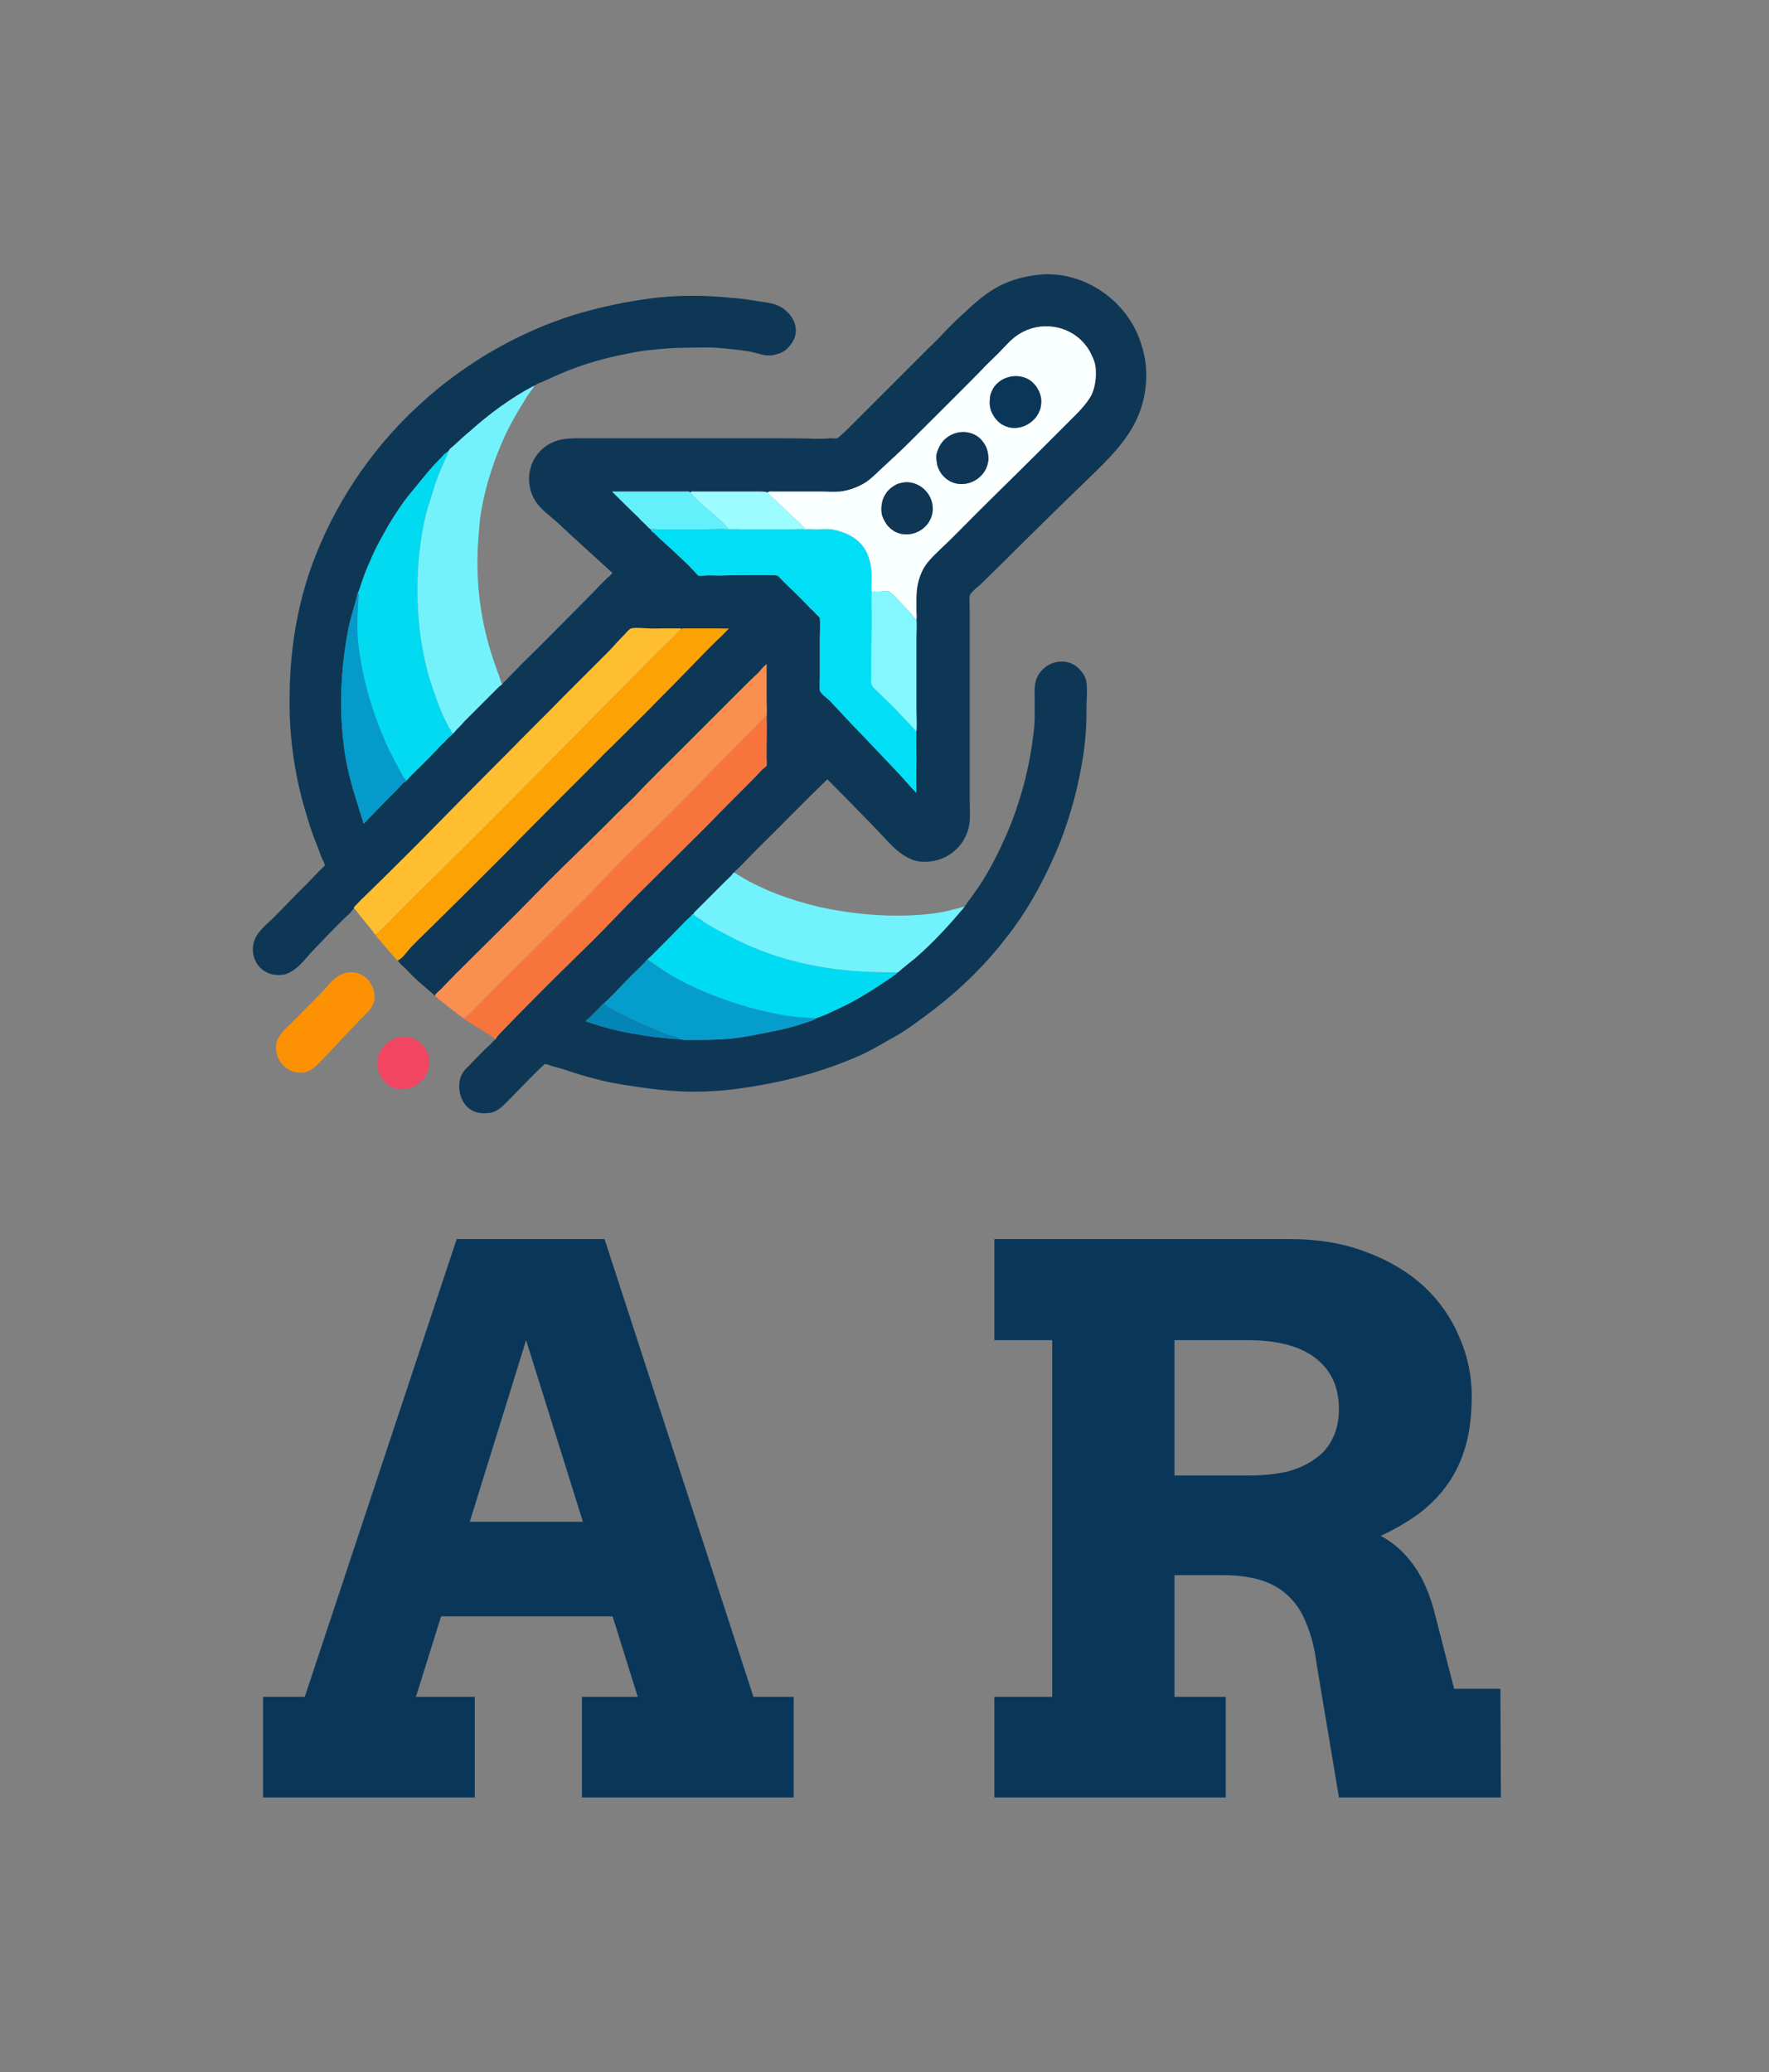 <svg xmlns="http://www.w3.org/2000/svg" version="1.1" xmlns:xlink="http://www.w3.org/1999/xlink" xmlns:svgjs="http://svgjs.dev/svgjs" viewBox="0 0 3.014 3.53"><rect x="0" y="0" width="3.014" height="3.53" fill="#808080" stroke="none"/><g transform="matrix(0.857,0,0,0.857,0.431,2.111)"><g clip-path="url(#SvgjsClipPath17565)"><g clip-path="url(#SvgjsClipPath1756394d2799f-f10e-44ef-bbdf-3feaba807a62)"><path d=" M 0.56 -1.697 C 0.512 -1.672 0.468 -1.639 0.428 -1.603 C 0.418 -1.595 0.409 -1.586 0.4 -1.578 C 0.397 -1.575 0.39 -1.571 0.389 -1.566 C 0.389 -1.568 0.388 -1.566 0.387 -1.565 C 0.384 -1.564 0.382 -1.561 0.38 -1.56 C 0.375 -1.554 0.369 -1.548 0.363 -1.542 C 0.346 -1.524 0.331 -1.504 0.315 -1.485 C 0.298 -1.465 0.284 -1.443 0.27 -1.42 C 0.257 -1.397 0.243 -1.373 0.233 -1.348 C 0.226 -1.333 0.22 -1.317 0.215 -1.302 C 0.213 -1.295 0.211 -1.289 0.208 -1.283 C 0.203 -1.262 0.196 -1.242 0.191 -1.22 C 0.174 -1.136 0.17 -1.049 0.183 -0.964 C 0.19 -0.917 0.206 -0.872 0.22 -0.826 C 0.222 -0.827 0.224 -0.83 0.226 -0.832 C 0.23 -0.836 0.235 -0.841 0.239 -0.845 C 0.254 -0.861 0.269 -0.876 0.285 -0.892 C 0.29 -0.897 0.294 -0.902 0.299 -0.907 C 0.301 -0.908 0.305 -0.91 0.305 -0.912 C 0.308 -0.913 0.31 -0.917 0.311 -0.918 C 0.316 -0.923 0.321 -0.928 0.326 -0.933 C 0.343 -0.949 0.359 -0.966 0.375 -0.983 C 0.381 -0.988 0.386 -0.994 0.391 -0.999 C 0.393 -1 0.397 -1.003 0.397 -1.005 C 0.399 -1.005 0.402 -1.01 0.404 -1.012 C 0.409 -1.017 0.415 -1.023 0.42 -1.029 C 0.438 -1.047 0.456 -1.065 0.474 -1.083 C 0.479 -1.088 0.484 -1.093 0.489 -1.098 C 0.491 -1.1 0.495 -1.102 0.496 -1.104 C 0.509 -1.117 0.522 -1.131 0.536 -1.145 C 0.576 -1.184 0.615 -1.224 0.655 -1.264 C 0.669 -1.278 0.683 -1.293 0.698 -1.308 C 0.702 -1.312 0.706 -1.316 0.71 -1.319 C 0.711 -1.321 0.714 -1.323 0.715 -1.324 C 0.679 -1.357 0.643 -1.389 0.608 -1.422 C 0.592 -1.437 0.573 -1.449 0.561 -1.468 C 0.543 -1.497 0.545 -1.536 0.567 -1.562 C 0.581 -1.579 0.601 -1.589 0.623 -1.591 C 0.635 -1.592 0.647 -1.592 0.658 -1.592 C 0.683 -1.592 0.708 -1.592 0.733 -1.592 C 0.831 -1.592 0.929 -1.592 1.028 -1.592 C 1.058 -1.592 1.089 -1.592 1.119 -1.591 C 1.129 -1.591 1.139 -1.591 1.149 -1.592 C 1.152 -1.592 1.157 -1.591 1.161 -1.592 C 1.163 -1.592 1.166 -1.596 1.168 -1.597 C 1.175 -1.603 1.181 -1.609 1.187 -1.615 C 1.208 -1.636 1.228 -1.656 1.249 -1.677 C 1.28 -1.708 1.311 -1.739 1.342 -1.77 C 1.351 -1.779 1.361 -1.788 1.37 -1.798 C 1.385 -1.814 1.4 -1.829 1.416 -1.843 C 1.44 -1.866 1.465 -1.887 1.495 -1.9 C 1.52 -1.911 1.546 -1.916 1.573 -1.918 C 1.66 -1.921 1.741 -1.861 1.766 -1.779 C 1.78 -1.737 1.779 -1.692 1.765 -1.65 C 1.745 -1.591 1.7 -1.55 1.657 -1.508 C 1.6 -1.453 1.544 -1.398 1.488 -1.342 C 1.474 -1.328 1.46 -1.315 1.446 -1.301 C 1.439 -1.295 1.43 -1.288 1.425 -1.28 C 1.424 -1.268 1.425 -1.256 1.425 -1.245 C 1.425 -1.22 1.425 -1.195 1.425 -1.17 C 1.425 -1.094 1.425 -1.017 1.425 -0.941 C 1.425 -0.918 1.425 -0.895 1.425 -0.871 C 1.425 -0.858 1.426 -0.844 1.425 -0.831 C 1.421 -0.785 1.383 -0.751 1.338 -0.75 C 1.327 -0.75 1.317 -0.751 1.307 -0.756 C 1.281 -0.767 1.262 -0.791 1.243 -0.811 C 1.209 -0.846 1.176 -0.88 1.142 -0.914 C 1.094 -0.868 1.048 -0.82 1 -0.773 C 0.989 -0.762 0.978 -0.75 0.967 -0.739 C 0.964 -0.737 0.962 -0.734 0.959 -0.732 C 0.959 -0.731 0.957 -0.73 0.957 -0.729 C 0.957 -0.729 0.957 -0.729 0.958 -0.728 C 0.956 -0.73 0.954 -0.727 0.953 -0.725 C 0.949 -0.72 0.944 -0.716 0.939 -0.711 C 0.923 -0.695 0.906 -0.678 0.89 -0.662 C 0.886 -0.658 0.882 -0.654 0.878 -0.65 C 0.877 -0.648 0.875 -0.647 0.876 -0.645 C 0.873 -0.647 0.872 -0.644 0.871 -0.642 C 0.866 -0.638 0.862 -0.634 0.858 -0.63 C 0.84 -0.611 0.822 -0.593 0.804 -0.575 C 0.799 -0.57 0.794 -0.565 0.789 -0.56 C 0.788 -0.559 0.784 -0.557 0.785 -0.555 C 0.783 -0.556 0.781 -0.553 0.78 -0.551 C 0.775 -0.546 0.77 -0.541 0.765 -0.536 C 0.748 -0.52 0.732 -0.503 0.716 -0.486 C 0.711 -0.482 0.707 -0.477 0.703 -0.473 C 0.701 -0.472 0.698 -0.47 0.698 -0.468 C 0.695 -0.468 0.691 -0.462 0.689 -0.46 C 0.683 -0.454 0.676 -0.447 0.669 -0.44 C 0.667 -0.439 0.662 -0.435 0.662 -0.433 C 0.703 -0.418 0.746 -0.409 0.789 -0.403 C 0.804 -0.401 0.818 -0.4 0.833 -0.398 C 0.838 -0.398 0.844 -0.398 0.849 -0.397 C 0.852 -0.397 0.855 -0.396 0.858 -0.396 C 0.863 -0.396 0.867 -0.396 0.872 -0.396 C 0.896 -0.396 0.92 -0.396 0.944 -0.398 C 0.979 -0.401 1.013 -0.409 1.048 -0.416 C 1.066 -0.42 1.084 -0.425 1.101 -0.431 C 1.107 -0.433 1.116 -0.435 1.119 -0.439 C 1.123 -0.44 1.127 -0.442 1.13 -0.443 C 1.139 -0.446 1.147 -0.45 1.155 -0.454 C 1.187 -0.468 1.216 -0.485 1.245 -0.504 C 1.254 -0.51 1.264 -0.517 1.273 -0.523 C 1.275 -0.525 1.281 -0.528 1.281 -0.53 C 1.282 -0.53 1.283 -0.531 1.283 -0.531 C 1.286 -0.533 1.288 -0.535 1.29 -0.537 C 1.299 -0.544 1.307 -0.551 1.316 -0.558 C 1.352 -0.589 1.384 -0.624 1.415 -0.661 C 1.413 -0.659 1.417 -0.664 1.418 -0.665 C 1.42 -0.669 1.422 -0.672 1.425 -0.675 C 1.432 -0.685 1.439 -0.695 1.446 -0.705 C 1.466 -0.736 1.483 -0.77 1.498 -0.804 C 1.526 -0.869 1.544 -0.937 1.552 -1.007 C 1.555 -1.029 1.554 -1.052 1.554 -1.074 C 1.554 -1.086 1.553 -1.099 1.557 -1.112 C 1.568 -1.143 1.606 -1.159 1.635 -1.14 C 1.641 -1.136 1.646 -1.13 1.651 -1.123 C 1.659 -1.111 1.658 -1.097 1.658 -1.082 C 1.657 -1.066 1.657 -1.05 1.657 -1.034 C 1.656 -0.983 1.647 -0.933 1.635 -0.884 C 1.624 -0.841 1.61 -0.799 1.592 -0.759 C 1.567 -0.703 1.537 -0.649 1.499 -0.601 C 1.451 -0.538 1.393 -0.484 1.329 -0.438 C 1.316 -0.428 1.303 -0.419 1.289 -0.41 C 1.276 -0.402 1.262 -0.395 1.249 -0.387 C 1.236 -0.38 1.224 -0.373 1.211 -0.367 C 1.147 -0.338 1.078 -0.318 1.009 -0.306 C 0.965 -0.298 0.922 -0.293 0.878 -0.293 C 0.835 -0.293 0.792 -0.298 0.749 -0.305 C 0.727 -0.308 0.704 -0.312 0.683 -0.318 C 0.661 -0.323 0.64 -0.33 0.619 -0.337 C 0.61 -0.34 0.602 -0.342 0.594 -0.344 C 0.589 -0.346 0.585 -0.348 0.58 -0.348 C 0.557 -0.327 0.535 -0.303 0.513 -0.281 C 0.501 -0.269 0.489 -0.254 0.472 -0.251 C 0.459 -0.249 0.446 -0.25 0.435 -0.256 C 0.414 -0.268 0.406 -0.296 0.412 -0.319 C 0.415 -0.33 0.422 -0.338 0.43 -0.345 C 0.44 -0.356 0.45 -0.366 0.461 -0.377 C 0.465 -0.381 0.47 -0.385 0.474 -0.389 C 0.476 -0.392 0.479 -0.395 0.482 -0.397 C 0.485 -0.403 0.491 -0.409 0.496 -0.414 C 0.507 -0.425 0.517 -0.436 0.528 -0.447 C 0.559 -0.478 0.59 -0.51 0.622 -0.541 C 0.64 -0.559 0.658 -0.576 0.676 -0.594 C 0.705 -0.623 0.733 -0.653 0.762 -0.682 C 0.809 -0.729 0.856 -0.775 0.903 -0.822 C 0.93 -0.85 0.958 -0.878 0.985 -0.905 C 0.994 -0.914 1.003 -0.923 1.011 -0.932 C 1.014 -0.935 1.019 -0.938 1.021 -0.941 C 1.022 -0.945 1.021 -0.95 1.021 -0.954 C 1.021 -0.961 1.021 -0.969 1.021 -0.976 C 1.021 -0.997 1.022 -1.018 1.021 -1.038 C 1.022 -1.049 1.021 -1.061 1.021 -1.072 C 1.021 -1.095 1.021 -1.119 1.021 -1.143 C 1.015 -1.138 1.01 -1.132 1.005 -1.126 C 0.992 -1.114 0.979 -1.101 0.967 -1.089 C 0.93 -1.052 0.893 -1.015 0.856 -0.978 C 0.823 -0.945 0.789 -0.912 0.757 -0.878 C 0.746 -0.867 0.734 -0.856 0.723 -0.845 C 0.679 -0.8 0.633 -0.757 0.589 -0.713 C 0.567 -0.691 0.545 -0.668 0.524 -0.647 C 0.484 -0.607 0.443 -0.567 0.403 -0.527 C 0.393 -0.517 0.383 -0.506 0.373 -0.496 C 0.37 -0.493 0.363 -0.488 0.362 -0.484 C 0.36 -0.485 0.357 -0.488 0.355 -0.49 C 0.351 -0.493 0.347 -0.497 0.342 -0.501 C 0.329 -0.512 0.316 -0.524 0.304 -0.537 C 0.299 -0.542 0.292 -0.547 0.288 -0.554 C 0.298 -0.559 0.305 -0.57 0.312 -0.578 C 0.324 -0.591 0.337 -0.603 0.349 -0.615 C 0.399 -0.664 0.449 -0.714 0.499 -0.764 C 0.558 -0.824 0.617 -0.883 0.677 -0.943 C 0.689 -0.955 0.7 -0.967 0.713 -0.979 C 0.744 -1.01 0.776 -1.041 0.807 -1.073 C 0.838 -1.104 0.869 -1.136 0.899 -1.167 C 0.907 -1.175 0.915 -1.183 0.923 -1.191 C 0.931 -1.198 0.939 -1.206 0.946 -1.214 C 0.938 -1.213 0.929 -1.214 0.921 -1.214 C 0.906 -1.214 0.891 -1.214 0.877 -1.214 C 0.871 -1.214 0.865 -1.214 0.859 -1.214 C 0.856 -1.214 0.853 -1.214 0.85 -1.212 C 0.85 -1.213 0.851 -1.213 0.851 -1.214 C 0.851 -1.214 0.85 -1.214 0.849 -1.214 C 0.847 -1.214 0.844 -1.214 0.842 -1.214 C 0.834 -1.214 0.826 -1.214 0.818 -1.214 C 0.808 -1.214 0.797 -1.213 0.787 -1.214 C 0.776 -1.214 0.763 -1.216 0.752 -1.214 C 0.747 -1.212 0.742 -1.205 0.738 -1.201 C 0.728 -1.191 0.719 -1.181 0.71 -1.171 C 0.68 -1.141 0.65 -1.111 0.62 -1.081 C 0.582 -1.042 0.542 -1.003 0.504 -0.964 C 0.445 -0.905 0.387 -0.846 0.329 -0.787 C 0.296 -0.754 0.263 -0.721 0.23 -0.689 C 0.222 -0.681 0.214 -0.674 0.207 -0.666 C 0.205 -0.664 0.199 -0.659 0.201 -0.657 C 0.2 -0.657 0.195 -0.651 0.194 -0.649 C 0.185 -0.641 0.177 -0.633 0.169 -0.625 C 0.15 -0.606 0.132 -0.587 0.114 -0.568 C 0.102 -0.554 0.088 -0.537 0.071 -0.529 C 0.065 -0.526 0.059 -0.525 0.052 -0.525 C 0.044 -0.525 0.035 -0.526 0.028 -0.53 C 0.004 -0.541 -0.006 -0.57 0.003 -0.594 C 0.01 -0.613 0.028 -0.626 0.042 -0.64 C 0.064 -0.662 0.085 -0.685 0.107 -0.706 C 0.115 -0.714 0.123 -0.723 0.131 -0.731 C 0.135 -0.735 0.14 -0.739 0.143 -0.743 C 0.142 -0.748 0.139 -0.753 0.137 -0.757 C 0.134 -0.765 0.131 -0.773 0.128 -0.781 C 0.118 -0.805 0.11 -0.83 0.103 -0.855 C 0.081 -0.93 0.071 -1.008 0.073 -1.086 C 0.074 -1.181 0.091 -1.277 0.127 -1.365 C 0.173 -1.479 0.246 -1.583 0.338 -1.665 C 0.374 -1.698 0.414 -1.727 0.455 -1.753 C 0.522 -1.794 0.593 -1.826 0.669 -1.846 C 0.715 -1.858 0.761 -1.867 0.808 -1.872 C 0.856 -1.877 0.905 -1.876 0.952 -1.871 C 0.971 -1.87 0.989 -1.867 1.007 -1.864 C 1.022 -1.862 1.038 -1.86 1.051 -1.852 C 1.072 -1.839 1.086 -1.814 1.076 -1.79 C 1.074 -1.786 1.072 -1.782 1.069 -1.778 C 1.066 -1.774 1.062 -1.77 1.057 -1.766 C 1.05 -1.761 1.041 -1.759 1.033 -1.757 C 1.018 -1.755 1.003 -1.761 0.99 -1.764 C 0.967 -1.768 0.944 -1.77 0.92 -1.772 C 0.902 -1.773 0.883 -1.772 0.865 -1.772 C 0.838 -1.772 0.812 -1.77 0.786 -1.767 C 0.765 -1.765 0.745 -1.76 0.724 -1.756 C 0.687 -1.748 0.648 -1.736 0.613 -1.721 C 0.601 -1.716 0.589 -1.71 0.577 -1.705 C 0.573 -1.703 0.569 -1.702 0.565 -1.7 C 0.563 -1.699 0.56 -1.696 0.56 -1.697 Z M 0.791 -1.411 C 0.791 -1.408 0.795 -1.405 0.797 -1.404 C 0.803 -1.398 0.809 -1.392 0.815 -1.387 C 0.839 -1.365 0.864 -1.343 0.885 -1.319 C 0.888 -1.318 0.894 -1.319 0.898 -1.319 C 0.908 -1.32 0.917 -1.319 0.927 -1.319 C 0.953 -1.32 0.979 -1.32 1.005 -1.32 C 1.013 -1.32 1.021 -1.32 1.028 -1.32 C 1.033 -1.32 1.038 -1.32 1.042 -1.319 C 1.045 -1.318 1.047 -1.315 1.049 -1.313 C 1.055 -1.307 1.06 -1.302 1.065 -1.297 C 1.08 -1.283 1.094 -1.269 1.108 -1.254 C 1.113 -1.25 1.117 -1.245 1.122 -1.24 C 1.123 -1.239 1.126 -1.237 1.127 -1.235 C 1.128 -1.222 1.127 -1.208 1.127 -1.195 C 1.127 -1.17 1.127 -1.145 1.127 -1.12 C 1.127 -1.11 1.126 -1.099 1.127 -1.09 C 1.131 -1.082 1.141 -1.076 1.147 -1.07 C 1.161 -1.055 1.175 -1.04 1.189 -1.025 C 1.222 -0.991 1.255 -0.956 1.288 -0.921 C 1.298 -0.91 1.308 -0.898 1.319 -0.887 C 1.318 -0.91 1.319 -0.933 1.319 -0.956 C 1.319 -0.974 1.318 -0.992 1.319 -1.009 C 1.32 -1.023 1.319 -1.037 1.319 -1.051 C 1.319 -1.08 1.319 -1.11 1.319 -1.14 C 1.319 -1.16 1.319 -1.18 1.319 -1.2 C 1.319 -1.21 1.32 -1.221 1.319 -1.232 C 1.32 -1.236 1.319 -1.242 1.319 -1.246 C 1.319 -1.255 1.319 -1.265 1.319 -1.274 C 1.319 -1.292 1.322 -1.31 1.33 -1.327 C 1.338 -1.345 1.353 -1.358 1.367 -1.372 C 1.379 -1.383 1.39 -1.394 1.401 -1.405 C 1.453 -1.458 1.507 -1.51 1.56 -1.563 C 1.581 -1.584 1.602 -1.605 1.623 -1.626 C 1.639 -1.642 1.656 -1.658 1.667 -1.678 C 1.675 -1.695 1.677 -1.716 1.675 -1.734 C 1.674 -1.742 1.671 -1.75 1.667 -1.758 C 1.663 -1.767 1.658 -1.774 1.652 -1.781 C 1.62 -1.818 1.564 -1.825 1.523 -1.799 C 1.507 -1.789 1.495 -1.774 1.482 -1.761 C 1.47 -1.749 1.458 -1.738 1.447 -1.726 C 1.398 -1.676 1.349 -1.628 1.3 -1.579 C 1.284 -1.563 1.267 -1.548 1.25 -1.532 C 1.239 -1.522 1.229 -1.511 1.216 -1.503 C 1.201 -1.494 1.184 -1.488 1.167 -1.486 C 1.155 -1.485 1.143 -1.486 1.132 -1.486 C 1.112 -1.486 1.093 -1.486 1.074 -1.486 C 1.062 -1.486 1.049 -1.486 1.036 -1.486 C 1.033 -1.486 1.025 -1.487 1.023 -1.484 C 1.022 -1.484 1.022 -1.485 1.021 -1.485 C 1.016 -1.486 1.011 -1.486 1.007 -1.486 C 0.999 -1.486 0.991 -1.486 0.984 -1.486 C 0.958 -1.486 0.931 -1.486 0.905 -1.486 C 0.896 -1.486 0.887 -1.486 0.878 -1.486 C 0.876 -1.486 0.87 -1.487 0.87 -1.484 C 0.867 -1.487 0.862 -1.486 0.859 -1.486 C 0.849 -1.486 0.84 -1.486 0.83 -1.486 C 0.791 -1.486 0.752 -1.486 0.714 -1.486 C 0.731 -1.469 0.749 -1.451 0.767 -1.434 C 0.771 -1.429 0.776 -1.425 0.781 -1.42 C 0.784 -1.417 0.787 -1.413 0.791 -1.411 Z" fill="#0e3756" transform="matrix(1,0,0,1,0,0)" fill-rule="evenodd"></path></g><g clip-path="url(#SvgjsClipPath1756394d2799f-f10e-44ef-bbdf-3feaba807a62)"><path d=" M 0.046 -0.384 C 0.047 -0.402 0.061 -0.415 0.074 -0.427 C 0.096 -0.449 0.118 -0.471 0.14 -0.494 C 0.151 -0.506 0.162 -0.521 0.178 -0.527 C 0.195 -0.535 0.218 -0.529 0.23 -0.514 C 0.238 -0.504 0.242 -0.492 0.242 -0.479 C 0.241 -0.461 0.225 -0.448 0.213 -0.436 C 0.191 -0.413 0.17 -0.391 0.149 -0.368 C 0.136 -0.356 0.125 -0.34 0.108 -0.333 C 0.103 -0.331 0.098 -0.331 0.093 -0.331 C 0.066 -0.331 0.044 -0.356 0.046 -0.384 Z" fill="#fd9104" transform="matrix(1,0,0,1,0,0)" fill-rule="evenodd"></path></g><g clip-path="url(#SvgjsClipPath1756394d2799f-f10e-44ef-bbdf-3feaba807a62)"><path d=" M 0.208 -1.283 C 0.211 -1.283 0.211 -1.279 0.21 -1.277 C 0.21 -1.27 0.209 -1.263 0.209 -1.256 C 0.207 -1.228 0.207 -1.2 0.211 -1.172 C 0.22 -1.104 0.241 -1.036 0.27 -0.974 C 0.278 -0.959 0.285 -0.944 0.293 -0.93 C 0.296 -0.924 0.3 -0.916 0.305 -0.912 C 0.305 -0.91 0.301 -0.908 0.299 -0.907 C 0.294 -0.902 0.29 -0.897 0.285 -0.892 C 0.269 -0.876 0.254 -0.861 0.239 -0.845 C 0.235 -0.841 0.23 -0.836 0.226 -0.832 C 0.224 -0.83 0.222 -0.827 0.22 -0.826 C 0.206 -0.872 0.19 -0.917 0.183 -0.964 C 0.17 -1.049 0.174 -1.136 0.191 -1.22 C 0.196 -1.242 0.203 -1.262 0.208 -1.283 Z" fill="#049ac9" transform="matrix(1,0,0,1,0,0)" fill-rule="evenodd"></path></g><g clip-path="url(#SvgjsClipPath1756394d2799f-f10e-44ef-bbdf-3feaba807a62)"><path d=" M 0.85 -1.212 C 0.849 -1.211 0.848 -1.209 0.846 -1.208 C 0.844 -1.205 0.841 -1.203 0.839 -1.2 C 0.829 -1.19 0.818 -1.18 0.808 -1.17 C 0.774 -1.136 0.74 -1.101 0.705 -1.066 C 0.596 -0.955 0.486 -0.844 0.375 -0.734 C 0.344 -0.704 0.314 -0.674 0.284 -0.644 C 0.275 -0.634 0.266 -0.625 0.256 -0.616 C 0.253 -0.612 0.248 -0.607 0.244 -0.605 C 0.242 -0.606 0.241 -0.607 0.24 -0.609 C 0.238 -0.612 0.236 -0.615 0.233 -0.618 C 0.226 -0.627 0.219 -0.636 0.211 -0.645 C 0.208 -0.649 0.205 -0.655 0.201 -0.657 C 0.199 -0.659 0.205 -0.664 0.207 -0.666 C 0.214 -0.674 0.222 -0.681 0.23 -0.689 C 0.263 -0.721 0.296 -0.754 0.329 -0.787 C 0.387 -0.846 0.445 -0.905 0.504 -0.964 C 0.542 -1.003 0.582 -1.042 0.62 -1.081 C 0.65 -1.111 0.68 -1.141 0.71 -1.171 C 0.719 -1.181 0.728 -1.191 0.738 -1.201 C 0.742 -1.205 0.747 -1.212 0.752 -1.214 C 0.763 -1.216 0.776 -1.214 0.787 -1.214 C 0.797 -1.213 0.808 -1.214 0.818 -1.214 C 0.826 -1.214 0.834 -1.214 0.842 -1.214 C 0.844 -1.214 0.847 -1.214 0.849 -1.214 C 0.85 -1.214 0.851 -1.214 0.851 -1.214 C 0.851 -1.213 0.85 -1.213 0.85 -1.212 Z" fill="#ffbe2f" transform="matrix(1,0,0,1,0,0)" fill-rule="evenodd"></path></g><g clip-path="url(#SvgjsClipPath1756394d2799f-f10e-44ef-bbdf-3feaba807a62)"><path d=" M 0.208 -1.283 C 0.211 -1.289 0.213 -1.295 0.215 -1.302 C 0.22 -1.317 0.226 -1.333 0.233 -1.348 C 0.243 -1.373 0.257 -1.397 0.27 -1.42 C 0.284 -1.443 0.298 -1.465 0.315 -1.485 C 0.331 -1.504 0.346 -1.524 0.363 -1.542 C 0.369 -1.548 0.375 -1.554 0.38 -1.56 C 0.382 -1.561 0.384 -1.564 0.387 -1.565 C 0.388 -1.566 0.389 -1.568 0.389 -1.566 C 0.384 -1.552 0.376 -1.538 0.371 -1.524 C 0.364 -1.508 0.359 -1.491 0.354 -1.474 C 0.349 -1.459 0.344 -1.443 0.341 -1.428 C 0.33 -1.377 0.326 -1.325 0.327 -1.273 C 0.329 -1.218 0.336 -1.163 0.352 -1.111 C 0.36 -1.086 0.369 -1.061 0.379 -1.038 C 0.383 -1.031 0.386 -1.024 0.389 -1.018 C 0.392 -1.014 0.395 -1.009 0.397 -1.005 C 0.397 -1.003 0.393 -1 0.391 -0.999 C 0.386 -0.994 0.381 -0.988 0.375 -0.983 C 0.359 -0.966 0.343 -0.949 0.326 -0.933 C 0.321 -0.928 0.316 -0.923 0.311 -0.918 C 0.31 -0.917 0.308 -0.913 0.305 -0.912 C 0.3 -0.916 0.296 -0.924 0.293 -0.93 C 0.285 -0.944 0.278 -0.959 0.27 -0.974 C 0.241 -1.036 0.22 -1.104 0.211 -1.172 C 0.207 -1.2 0.207 -1.228 0.209 -1.256 C 0.209 -1.263 0.21 -1.27 0.21 -1.277 C 0.211 -1.279 0.211 -1.283 0.208 -1.283 Z" fill="#01daf1" transform="matrix(1,0,0,1,0,0)" fill-rule="evenodd"></path></g><g clip-path="url(#SvgjsClipPath1756394d2799f-f10e-44ef-bbdf-3feaba807a62)"><path d=" M 0.244 -0.605 C 0.248 -0.607 0.253 -0.612 0.256 -0.616 C 0.266 -0.625 0.275 -0.634 0.284 -0.644 C 0.314 -0.674 0.344 -0.704 0.375 -0.734 C 0.486 -0.844 0.596 -0.955 0.705 -1.066 C 0.74 -1.101 0.774 -1.136 0.808 -1.17 C 0.818 -1.18 0.829 -1.19 0.839 -1.2 C 0.841 -1.203 0.844 -1.205 0.846 -1.208 C 0.848 -1.209 0.849 -1.211 0.85 -1.212 C 0.853 -1.214 0.856 -1.214 0.859 -1.214 C 0.865 -1.214 0.871 -1.214 0.877 -1.214 C 0.891 -1.214 0.906 -1.214 0.921 -1.214 C 0.929 -1.214 0.938 -1.213 0.946 -1.214 C 0.939 -1.206 0.931 -1.198 0.923 -1.191 C 0.915 -1.183 0.907 -1.175 0.899 -1.167 C 0.869 -1.136 0.838 -1.104 0.807 -1.073 C 0.776 -1.041 0.744 -1.01 0.713 -0.979 C 0.7 -0.967 0.689 -0.955 0.677 -0.943 C 0.617 -0.883 0.558 -0.824 0.499 -0.764 C 0.449 -0.714 0.399 -0.664 0.349 -0.615 C 0.337 -0.603 0.324 -0.591 0.312 -0.578 C 0.305 -0.57 0.298 -0.559 0.288 -0.554 C 0.284 -0.556 0.281 -0.561 0.278 -0.564 C 0.27 -0.573 0.262 -0.582 0.255 -0.591 C 0.252 -0.595 0.245 -0.6 0.244 -0.605 Z" fill="#fda204" transform="matrix(1,0,0,1,0,0)" fill-rule="evenodd"></path></g><g clip-path="url(#SvgjsClipPath1756394d2799f-f10e-44ef-bbdf-3feaba807a62)"><path d=" M 0.247 -0.353 C 0.249 -0.381 0.278 -0.406 0.305 -0.402 C 0.324 -0.4 0.339 -0.388 0.347 -0.371 C 0.35 -0.364 0.351 -0.355 0.35 -0.347 C 0.349 -0.315 0.313 -0.29 0.282 -0.3 C 0.268 -0.304 0.256 -0.316 0.251 -0.33 C 0.248 -0.337 0.247 -0.345 0.247 -0.353 Z" fill="#f24562" transform="matrix(1,0,0,1,0,0)" fill-rule="evenodd"></path></g><g clip-path="url(#SvgjsClipPath1756394d2799f-f10e-44ef-bbdf-3feaba807a62)"><path d=" M 0.389 -1.566 C 0.39 -1.571 0.397 -1.575 0.4 -1.578 C 0.409 -1.586 0.418 -1.595 0.428 -1.603 C 0.468 -1.639 0.512 -1.672 0.56 -1.697 C 0.555 -1.688 0.548 -1.681 0.543 -1.672 C 0.528 -1.648 0.513 -1.623 0.501 -1.597 C 0.48 -1.551 0.464 -1.503 0.455 -1.454 C 0.45 -1.429 0.449 -1.402 0.447 -1.376 C 0.445 -1.334 0.447 -1.29 0.454 -1.248 C 0.46 -1.21 0.47 -1.173 0.483 -1.137 C 0.486 -1.129 0.489 -1.12 0.492 -1.112 C 0.492 -1.11 0.494 -1.104 0.496 -1.104 C 0.495 -1.102 0.491 -1.1 0.489 -1.098 C 0.484 -1.093 0.479 -1.088 0.474 -1.083 C 0.456 -1.065 0.438 -1.047 0.42 -1.029 C 0.415 -1.023 0.409 -1.017 0.404 -1.012 C 0.402 -1.01 0.399 -1.005 0.397 -1.005 C 0.395 -1.009 0.392 -1.014 0.389 -1.018 C 0.386 -1.024 0.383 -1.031 0.379 -1.038 C 0.369 -1.061 0.36 -1.086 0.352 -1.111 C 0.336 -1.163 0.329 -1.218 0.327 -1.273 C 0.326 -1.325 0.33 -1.377 0.341 -1.428 C 0.344 -1.443 0.349 -1.459 0.354 -1.474 C 0.359 -1.491 0.364 -1.508 0.371 -1.524 C 0.376 -1.538 0.384 -1.552 0.389 -1.566 Z" fill="#74f2fb" transform="matrix(1,0,0,1,0,0)" fill-rule="evenodd"></path></g><g clip-path="url(#SvgjsClipPath1756394d2799f-f10e-44ef-bbdf-3feaba807a62)"><path d=" M 1.021 -1.038 C 1.019 -1.04 1.018 -1.038 1.017 -1.037 C 1.014 -1.034 1.011 -1.031 1.008 -1.028 C 0.996 -1.014 0.982 -1.001 0.969 -0.988 C 0.946 -0.964 0.922 -0.941 0.899 -0.917 C 0.867 -0.884 0.835 -0.851 0.802 -0.819 C 0.767 -0.786 0.733 -0.752 0.699 -0.717 C 0.687 -0.705 0.677 -0.693 0.665 -0.681 C 0.62 -0.637 0.577 -0.593 0.532 -0.549 C 0.505 -0.522 0.478 -0.496 0.452 -0.469 C 0.444 -0.461 0.437 -0.453 0.429 -0.446 C 0.427 -0.444 0.421 -0.441 0.42 -0.438 C 0.406 -0.448 0.392 -0.459 0.378 -0.47 C 0.373 -0.474 0.366 -0.479 0.362 -0.484 C 0.363 -0.488 0.37 -0.493 0.373 -0.496 C 0.383 -0.506 0.393 -0.517 0.403 -0.527 C 0.443 -0.567 0.484 -0.607 0.524 -0.647 C 0.545 -0.668 0.567 -0.691 0.589 -0.713 C 0.633 -0.757 0.679 -0.8 0.723 -0.845 C 0.734 -0.856 0.746 -0.867 0.757 -0.878 C 0.789 -0.912 0.823 -0.945 0.856 -0.978 C 0.893 -1.015 0.93 -1.052 0.967 -1.089 C 0.979 -1.101 0.992 -1.114 1.005 -1.126 C 1.01 -1.132 1.015 -1.138 1.021 -1.143 C 1.021 -1.119 1.021 -1.095 1.021 -1.072 C 1.021 -1.061 1.022 -1.049 1.021 -1.038 Z" fill="#fb8f4f" transform="matrix(1,0,0,1,0,0)" fill-rule="evenodd"></path></g><g clip-path="url(#SvgjsClipPath1756394d2799f-f10e-44ef-bbdf-3feaba807a62)"><path d=" M 1.021 -1.038 C 1.022 -1.018 1.021 -0.997 1.021 -0.976 C 1.021 -0.969 1.021 -0.961 1.021 -0.954 C 1.021 -0.95 1.022 -0.945 1.021 -0.941 C 1.019 -0.938 1.014 -0.935 1.011 -0.932 C 1.003 -0.923 0.994 -0.914 0.985 -0.905 C 0.958 -0.878 0.93 -0.85 0.903 -0.822 C 0.856 -0.775 0.809 -0.729 0.762 -0.682 C 0.733 -0.653 0.705 -0.623 0.676 -0.594 C 0.658 -0.576 0.64 -0.559 0.622 -0.541 C 0.59 -0.51 0.559 -0.478 0.528 -0.447 C 0.517 -0.436 0.507 -0.425 0.496 -0.414 C 0.491 -0.409 0.485 -0.403 0.482 -0.397 C 0.481 -0.399 0.479 -0.4 0.477 -0.401 C 0.473 -0.405 0.469 -0.407 0.464 -0.41 C 0.454 -0.416 0.444 -0.422 0.435 -0.428 C 0.43 -0.431 0.424 -0.434 0.42 -0.438 C 0.421 -0.441 0.427 -0.444 0.429 -0.446 C 0.437 -0.453 0.444 -0.461 0.452 -0.469 C 0.478 -0.496 0.505 -0.522 0.532 -0.549 C 0.577 -0.593 0.62 -0.637 0.665 -0.681 C 0.677 -0.693 0.687 -0.705 0.699 -0.717 C 0.733 -0.752 0.767 -0.786 0.802 -0.819 C 0.835 -0.851 0.867 -0.884 0.899 -0.917 C 0.922 -0.941 0.946 -0.964 0.969 -0.988 C 0.982 -1.001 0.996 -1.014 1.008 -1.028 C 1.011 -1.031 1.014 -1.034 1.017 -1.037 C 1.018 -1.038 1.019 -1.04 1.021 -1.038 Z" fill="#f7753c" transform="matrix(1,0,0,1,0,0)" fill-rule="evenodd"></path></g><g clip-path="url(#SvgjsClipPath1756394d2799f-f10e-44ef-bbdf-3feaba807a62)"><path d=" M 0.698 -0.468 C 0.701 -0.465 0.705 -0.463 0.708 -0.461 C 0.715 -0.457 0.723 -0.453 0.73 -0.449 C 0.756 -0.436 0.783 -0.424 0.81 -0.413 C 0.819 -0.409 0.829 -0.405 0.839 -0.403 C 0.842 -0.402 0.848 -0.401 0.849 -0.397 C 0.844 -0.398 0.838 -0.398 0.833 -0.398 C 0.818 -0.4 0.804 -0.401 0.789 -0.403 C 0.746 -0.409 0.703 -0.418 0.662 -0.433 C 0.662 -0.435 0.667 -0.439 0.669 -0.44 C 0.676 -0.447 0.683 -0.454 0.689 -0.46 C 0.691 -0.462 0.695 -0.468 0.698 -0.468 Z" fill="#0386b6" transform="matrix(1,0,0,1,0,0)" fill-rule="evenodd"></path></g><g clip-path="url(#SvgjsClipPath1756394d2799f-f10e-44ef-bbdf-3feaba807a62)"><path d=" M 0.785 -0.555 C 0.789 -0.553 0.793 -0.55 0.796 -0.548 C 0.803 -0.543 0.811 -0.538 0.818 -0.533 C 0.838 -0.52 0.859 -0.509 0.881 -0.499 C 0.939 -0.473 1 -0.454 1.063 -0.444 C 1.082 -0.441 1.101 -0.441 1.119 -0.439 C 1.116 -0.435 1.107 -0.433 1.101 -0.431 C 1.084 -0.425 1.066 -0.42 1.048 -0.416 C 1.013 -0.409 0.979 -0.401 0.944 -0.398 C 0.92 -0.396 0.896 -0.396 0.872 -0.396 C 0.867 -0.396 0.863 -0.396 0.858 -0.396 C 0.855 -0.396 0.852 -0.397 0.849 -0.397 C 0.848 -0.401 0.842 -0.402 0.839 -0.403 C 0.829 -0.405 0.819 -0.409 0.81 -0.413 C 0.783 -0.424 0.756 -0.436 0.73 -0.449 C 0.723 -0.453 0.715 -0.457 0.708 -0.461 C 0.705 -0.463 0.701 -0.465 0.698 -0.468 C 0.698 -0.47 0.701 -0.472 0.703 -0.473 C 0.707 -0.477 0.711 -0.482 0.716 -0.486 C 0.732 -0.503 0.748 -0.52 0.765 -0.536 C 0.77 -0.541 0.775 -0.546 0.78 -0.551 C 0.781 -0.553 0.783 -0.556 0.785 -0.555 Z" fill="#059ecc" transform="matrix(1,0,0,1,0,0)" fill-rule="evenodd"></path></g><g clip-path="url(#SvgjsClipPath1756394d2799f-f10e-44ef-bbdf-3feaba807a62)"><path d=" M 0.87 -1.484 C 0.875 -1.477 0.882 -1.471 0.888 -1.465 C 0.901 -1.453 0.915 -1.442 0.928 -1.43 C 0.933 -1.426 0.937 -1.421 0.942 -1.416 C 0.943 -1.415 0.946 -1.413 0.945 -1.411 C 0.932 -1.412 0.917 -1.411 0.903 -1.411 C 0.88 -1.411 0.856 -1.411 0.833 -1.411 C 0.823 -1.411 0.813 -1.411 0.803 -1.411 C 0.8 -1.411 0.794 -1.412 0.791 -1.411 C 0.787 -1.413 0.784 -1.417 0.781 -1.42 C 0.776 -1.425 0.771 -1.429 0.767 -1.434 C 0.749 -1.451 0.731 -1.469 0.714 -1.486 C 0.752 -1.486 0.791 -1.486 0.83 -1.486 C 0.84 -1.486 0.849 -1.486 0.859 -1.486 C 0.862 -1.486 0.867 -1.487 0.87 -1.484 Z" fill="#63f0fb" transform="matrix(1,0,0,1,0,0)" fill-rule="evenodd"></path></g><g clip-path="url(#SvgjsClipPath1756394d2799f-f10e-44ef-bbdf-3feaba807a62)"><path d=" M 0.876 -0.645 C 0.878 -0.643 0.881 -0.641 0.884 -0.639 C 0.889 -0.636 0.895 -0.632 0.9 -0.628 C 0.921 -0.615 0.942 -0.605 0.963 -0.594 C 1.046 -0.553 1.138 -0.534 1.23 -0.531 C 1.247 -0.531 1.264 -0.53 1.281 -0.53 C 1.281 -0.528 1.275 -0.525 1.273 -0.523 C 1.264 -0.517 1.254 -0.51 1.245 -0.504 C 1.216 -0.485 1.187 -0.468 1.155 -0.454 C 1.147 -0.45 1.139 -0.446 1.13 -0.443 C 1.127 -0.442 1.123 -0.44 1.119 -0.439 C 1.101 -0.441 1.082 -0.441 1.063 -0.444 C 1 -0.454 0.939 -0.473 0.881 -0.499 C 0.859 -0.509 0.838 -0.52 0.818 -0.533 C 0.811 -0.538 0.803 -0.543 0.796 -0.548 C 0.793 -0.55 0.789 -0.553 0.785 -0.555 C 0.784 -0.557 0.788 -0.559 0.789 -0.56 C 0.794 -0.565 0.799 -0.57 0.804 -0.575 C 0.822 -0.593 0.84 -0.611 0.858 -0.63 C 0.862 -0.634 0.866 -0.638 0.871 -0.642 C 0.872 -0.644 0.873 -0.647 0.876 -0.645 Z" fill="#00dbf4" transform="matrix(1,0,0,1,0,0)" fill-rule="evenodd"></path></g><g clip-path="url(#SvgjsClipPath1756394d2799f-f10e-44ef-bbdf-3feaba807a62)"><path d=" M 0.791 -1.411 C 0.794 -1.412 0.8 -1.411 0.803 -1.411 C 0.813 -1.411 0.823 -1.411 0.833 -1.411 C 0.856 -1.411 0.88 -1.411 0.903 -1.411 C 0.917 -1.411 0.932 -1.412 0.945 -1.411 C 0.954 -1.412 0.963 -1.411 0.972 -1.411 C 0.989 -1.411 1.006 -1.411 1.023 -1.411 C 1.039 -1.411 1.055 -1.411 1.071 -1.411 C 1.08 -1.411 1.089 -1.412 1.098 -1.411 C 1.105 -1.412 1.113 -1.411 1.12 -1.411 C 1.13 -1.411 1.14 -1.412 1.15 -1.411 C 1.174 -1.407 1.2 -1.396 1.215 -1.374 C 1.219 -1.368 1.223 -1.36 1.225 -1.352 C 1.23 -1.338 1.23 -1.322 1.23 -1.308 C 1.23 -1.301 1.229 -1.293 1.23 -1.287 C 1.229 -1.27 1.23 -1.252 1.23 -1.235 C 1.23 -1.208 1.229 -1.18 1.229 -1.153 C 1.229 -1.141 1.229 -1.129 1.229 -1.117 C 1.229 -1.113 1.228 -1.105 1.23 -1.102 C 1.232 -1.096 1.239 -1.092 1.243 -1.087 C 1.255 -1.075 1.267 -1.064 1.279 -1.052 C 1.288 -1.041 1.299 -1.031 1.308 -1.021 C 1.311 -1.018 1.313 -1.015 1.316 -1.012 C 1.317 -1.011 1.318 -1.009 1.319 -1.009 C 1.318 -0.992 1.319 -0.974 1.319 -0.956 C 1.319 -0.933 1.318 -0.91 1.319 -0.887 C 1.308 -0.898 1.298 -0.91 1.288 -0.921 C 1.255 -0.956 1.222 -0.991 1.189 -1.025 C 1.175 -1.04 1.161 -1.055 1.147 -1.07 C 1.141 -1.076 1.131 -1.082 1.127 -1.09 C 1.126 -1.099 1.127 -1.11 1.127 -1.12 C 1.127 -1.145 1.127 -1.17 1.127 -1.195 C 1.127 -1.208 1.128 -1.222 1.127 -1.235 C 1.126 -1.237 1.123 -1.239 1.122 -1.24 C 1.117 -1.245 1.113 -1.25 1.108 -1.254 C 1.094 -1.269 1.08 -1.283 1.065 -1.297 C 1.06 -1.302 1.055 -1.307 1.049 -1.313 C 1.047 -1.315 1.045 -1.318 1.042 -1.319 C 1.038 -1.32 1.033 -1.32 1.028 -1.32 C 1.021 -1.32 1.013 -1.32 1.005 -1.32 C 0.979 -1.32 0.953 -1.32 0.927 -1.319 C 0.917 -1.319 0.908 -1.32 0.898 -1.319 C 0.894 -1.319 0.888 -1.318 0.885 -1.319 C 0.864 -1.343 0.839 -1.365 0.815 -1.387 C 0.809 -1.392 0.803 -1.398 0.797 -1.404 C 0.795 -1.405 0.791 -1.408 0.791 -1.411 Z" fill="#00dff5" transform="matrix(1,0,0,1,0,0)" fill-rule="evenodd"></path></g><g clip-path="url(#SvgjsClipPath1756394d2799f-f10e-44ef-bbdf-3feaba807a62)"><path d=" M 1.023 -1.484 C 1.024 -1.482 1.027 -1.48 1.029 -1.478 C 1.032 -1.475 1.036 -1.471 1.04 -1.468 C 1.053 -1.455 1.067 -1.442 1.08 -1.43 C 1.085 -1.425 1.09 -1.421 1.094 -1.416 C 1.096 -1.415 1.099 -1.413 1.098 -1.411 C 1.089 -1.412 1.08 -1.411 1.071 -1.411 C 1.055 -1.411 1.039 -1.411 1.023 -1.411 C 1.006 -1.411 0.989 -1.411 0.972 -1.411 C 0.963 -1.411 0.954 -1.412 0.945 -1.411 C 0.946 -1.413 0.943 -1.415 0.942 -1.416 C 0.937 -1.421 0.933 -1.426 0.928 -1.43 C 0.915 -1.442 0.901 -1.453 0.888 -1.465 C 0.882 -1.471 0.875 -1.477 0.87 -1.484 C 0.87 -1.487 0.876 -1.486 0.878 -1.486 C 0.887 -1.486 0.896 -1.486 0.905 -1.486 C 0.931 -1.486 0.958 -1.486 0.984 -1.486 C 0.991 -1.486 0.999 -1.486 1.007 -1.486 C 1.011 -1.486 1.016 -1.486 1.021 -1.485 C 1.022 -1.485 1.022 -1.484 1.023 -1.484 Z" fill="#9dfcff" transform="matrix(1,0,0,1,0,0)" fill-rule="evenodd"></path></g><g clip-path="url(#SvgjsClipPath1756394d2799f-f10e-44ef-bbdf-3feaba807a62)"><path d=" M 0.958 -0.728 C 1.009 -0.695 1.068 -0.674 1.127 -0.66 C 1.178 -0.649 1.229 -0.643 1.281 -0.643 C 1.313 -0.643 1.344 -0.645 1.375 -0.651 C 1.385 -0.653 1.394 -0.656 1.404 -0.658 C 1.407 -0.659 1.411 -0.66 1.415 -0.661 C 1.384 -0.624 1.352 -0.589 1.316 -0.558 C 1.307 -0.551 1.299 -0.544 1.29 -0.537 C 1.288 -0.535 1.286 -0.533 1.283 -0.531 C 1.283 -0.531 1.282 -0.53 1.281 -0.53 C 1.264 -0.53 1.247 -0.531 1.23 -0.531 C 1.138 -0.534 1.046 -0.553 0.963 -0.594 C 0.942 -0.605 0.921 -0.615 0.9 -0.628 C 0.895 -0.632 0.889 -0.636 0.884 -0.639 C 0.881 -0.641 0.878 -0.643 0.876 -0.645 C 0.875 -0.647 0.877 -0.648 0.878 -0.65 C 0.882 -0.654 0.886 -0.658 0.89 -0.662 C 0.906 -0.678 0.923 -0.695 0.939 -0.711 C 0.944 -0.716 0.949 -0.72 0.953 -0.725 C 0.954 -0.727 0.956 -0.73 0.958 -0.728 Z" fill="#72f2fc" transform="matrix(1,0,0,1,0,0)" fill-rule="evenodd"></path></g><g clip-path="url(#SvgjsClipPath1756394d2799f-f10e-44ef-bbdf-3feaba807a62)"><path d=" M 1.319 -1.232 C 1.317 -1.233 1.315 -1.235 1.313 -1.237 C 1.31 -1.241 1.307 -1.245 1.304 -1.248 C 1.295 -1.258 1.286 -1.267 1.278 -1.276 C 1.273 -1.28 1.269 -1.285 1.264 -1.288 C 1.257 -1.289 1.249 -1.287 1.242 -1.287 C 1.238 -1.287 1.234 -1.288 1.23 -1.287 C 1.229 -1.293 1.23 -1.301 1.23 -1.308 C 1.23 -1.322 1.23 -1.338 1.225 -1.352 C 1.223 -1.36 1.219 -1.368 1.215 -1.374 C 1.2 -1.396 1.174 -1.407 1.15 -1.411 C 1.14 -1.412 1.13 -1.411 1.12 -1.411 C 1.113 -1.411 1.105 -1.412 1.098 -1.411 C 1.099 -1.413 1.096 -1.415 1.094 -1.416 C 1.09 -1.421 1.085 -1.425 1.08 -1.43 C 1.067 -1.442 1.053 -1.455 1.04 -1.468 C 1.036 -1.471 1.032 -1.475 1.029 -1.478 C 1.027 -1.48 1.024 -1.482 1.023 -1.484 C 1.025 -1.487 1.033 -1.486 1.036 -1.486 C 1.049 -1.486 1.062 -1.486 1.074 -1.486 C 1.093 -1.486 1.112 -1.486 1.132 -1.486 C 1.143 -1.486 1.155 -1.485 1.167 -1.486 C 1.184 -1.488 1.201 -1.494 1.216 -1.503 C 1.229 -1.511 1.239 -1.522 1.25 -1.532 C 1.267 -1.548 1.284 -1.563 1.3 -1.579 C 1.349 -1.628 1.398 -1.676 1.447 -1.726 C 1.458 -1.738 1.47 -1.749 1.482 -1.761 C 1.495 -1.774 1.507 -1.789 1.523 -1.799 C 1.564 -1.825 1.62 -1.818 1.652 -1.781 C 1.658 -1.774 1.663 -1.767 1.667 -1.758 C 1.671 -1.75 1.674 -1.742 1.675 -1.734 C 1.677 -1.716 1.675 -1.695 1.667 -1.678 C 1.656 -1.658 1.639 -1.642 1.623 -1.626 C 1.602 -1.605 1.581 -1.584 1.56 -1.563 C 1.507 -1.51 1.453 -1.458 1.401 -1.405 C 1.39 -1.394 1.379 -1.383 1.367 -1.372 C 1.353 -1.358 1.338 -1.345 1.33 -1.327 C 1.322 -1.31 1.319 -1.292 1.319 -1.274 C 1.319 -1.265 1.319 -1.255 1.319 -1.246 C 1.319 -1.242 1.32 -1.236 1.319 -1.232 Z M 1.25 -1.46 C 1.249 -1.453 1.249 -1.445 1.251 -1.438 C 1.254 -1.43 1.258 -1.422 1.264 -1.416 C 1.268 -1.412 1.272 -1.409 1.277 -1.406 C 1.308 -1.391 1.346 -1.411 1.351 -1.445 C 1.356 -1.48 1.323 -1.512 1.288 -1.503 C 1.283 -1.502 1.278 -1.5 1.274 -1.497 C 1.267 -1.493 1.261 -1.487 1.257 -1.48 C 1.253 -1.474 1.251 -1.467 1.25 -1.46 Z M 1.359 -1.56 C 1.358 -1.554 1.359 -1.548 1.36 -1.541 C 1.361 -1.535 1.364 -1.529 1.367 -1.524 C 1.37 -1.519 1.374 -1.515 1.379 -1.511 C 1.409 -1.488 1.454 -1.507 1.461 -1.543 C 1.463 -1.55 1.462 -1.557 1.461 -1.563 C 1.46 -1.569 1.458 -1.575 1.454 -1.581 C 1.45 -1.587 1.446 -1.592 1.44 -1.596 C 1.417 -1.611 1.387 -1.605 1.37 -1.584 C 1.365 -1.577 1.361 -1.569 1.359 -1.56 Z M 1.465 -1.669 C 1.464 -1.661 1.465 -1.653 1.468 -1.645 C 1.471 -1.639 1.474 -1.633 1.479 -1.628 C 1.483 -1.624 1.487 -1.62 1.492 -1.618 C 1.524 -1.601 1.565 -1.626 1.567 -1.661 C 1.569 -1.681 1.556 -1.703 1.538 -1.711 C 1.513 -1.722 1.482 -1.712 1.47 -1.688 C 1.467 -1.682 1.465 -1.676 1.465 -1.669 Z" fill="#faffff" transform="matrix(1,0,0,1,0,0)" fill-rule="evenodd"></path></g><g clip-path="url(#SvgjsClipPath1756394d2799f-f10e-44ef-bbdf-3feaba807a62)"><path d=" M 1.23 -1.287 C 1.234 -1.288 1.238 -1.287 1.242 -1.287 C 1.249 -1.287 1.257 -1.289 1.264 -1.288 C 1.269 -1.285 1.273 -1.28 1.278 -1.276 C 1.286 -1.267 1.295 -1.258 1.304 -1.248 C 1.307 -1.245 1.31 -1.241 1.313 -1.237 C 1.315 -1.235 1.317 -1.233 1.319 -1.232 C 1.32 -1.221 1.319 -1.21 1.319 -1.2 C 1.319 -1.18 1.319 -1.16 1.319 -1.14 C 1.319 -1.11 1.319 -1.08 1.319 -1.051 C 1.319 -1.037 1.32 -1.023 1.319 -1.009 C 1.318 -1.009 1.317 -1.011 1.316 -1.012 C 1.313 -1.015 1.311 -1.018 1.308 -1.021 C 1.299 -1.031 1.288 -1.041 1.279 -1.052 C 1.267 -1.064 1.255 -1.075 1.243 -1.087 C 1.239 -1.092 1.232 -1.096 1.23 -1.102 C 1.228 -1.105 1.229 -1.113 1.229 -1.117 C 1.229 -1.129 1.229 -1.141 1.229 -1.153 C 1.229 -1.18 1.23 -1.208 1.23 -1.235 C 1.23 -1.252 1.229 -1.27 1.23 -1.287 Z" fill="#82f8fe" transform="matrix(1,0,0,1,0,0)" fill-rule="evenodd"></path></g><g clip-path="url(#SvgjsClipPath1756394d2799f-f10e-44ef-bbdf-3feaba807a62)"><path d=" M 1.25 -1.46 C 1.251 -1.467 1.253 -1.474 1.257 -1.48 C 1.261 -1.487 1.267 -1.493 1.274 -1.497 C 1.278 -1.5 1.283 -1.502 1.288 -1.503 C 1.323 -1.512 1.356 -1.48 1.351 -1.445 C 1.346 -1.411 1.308 -1.391 1.277 -1.406 C 1.272 -1.409 1.268 -1.412 1.264 -1.416 C 1.258 -1.422 1.254 -1.43 1.251 -1.438 C 1.249 -1.445 1.249 -1.453 1.25 -1.46 Z" fill="#0f3755" transform="matrix(1,0,0,1,0,0)" fill-rule="evenodd"></path></g><g clip-path="url(#SvgjsClipPath1756394d2799f-f10e-44ef-bbdf-3feaba807a62)"><path d=" M 1.359 -1.56 C 1.361 -1.569 1.365 -1.577 1.37 -1.584 C 1.387 -1.605 1.417 -1.611 1.44 -1.596 C 1.446 -1.592 1.45 -1.587 1.454 -1.581 C 1.458 -1.575 1.46 -1.569 1.461 -1.563 C 1.462 -1.557 1.463 -1.55 1.461 -1.543 C 1.454 -1.507 1.409 -1.488 1.379 -1.511 C 1.374 -1.515 1.37 -1.519 1.367 -1.524 C 1.364 -1.529 1.361 -1.535 1.36 -1.541 C 1.359 -1.548 1.358 -1.554 1.359 -1.56 Z" fill="#0f3657" transform="matrix(1,0,0,1,0,0)" fill-rule="evenodd"></path></g><g clip-path="url(#SvgjsClipPath1756394d2799f-f10e-44ef-bbdf-3feaba807a62)"><path d=" M 1.465 -1.669 C 1.465 -1.676 1.467 -1.682 1.47 -1.688 C 1.482 -1.712 1.513 -1.722 1.538 -1.711 C 1.556 -1.703 1.569 -1.681 1.567 -1.661 C 1.565 -1.626 1.524 -1.601 1.492 -1.618 C 1.487 -1.62 1.483 -1.624 1.479 -1.628 C 1.474 -1.633 1.471 -1.639 1.468 -1.645 C 1.465 -1.653 1.464 -1.661 1.465 -1.669 Z" fill="#0a3759" transform="matrix(1,0,0,1,0,0)" fill-rule="evenodd"></path></g></g><g><path d=" M 0.654 0.91 L 0.765 0.91 L 0.715 0.75 L 0.374 0.75 L 0.324 0.91 L 0.441 0.91 L 0.441 1.11 L 0.02 1.11 L 0.02 0.91 L 0.103 0.91 L 0.405 0 L 0.699 0 L 0.995 0.91 L 1.075 0.91 L 1.075 1.11 L 0.654 1.11 L 0.654 0.91 M 0.431 0.562 L 0.656 0.562 L 0.543 0.201 L 0.431 0.562 M 1.474 0 L 2.061 0 Q 2.147 0 2.214 0.026 Q 2.281 0.051 2.328 0.094 Q 2.374 0.137 2.398 0.194 Q 2.423 0.25 2.423 0.312 Q 2.423 0.368 2.411 0.411 Q 2.399 0.453 2.376 0.486 Q 2.353 0.519 2.319 0.545 Q 2.285 0.57 2.242 0.59 Q 2.279 0.609 2.308 0.649 Q 2.336 0.688 2.351 0.75 L 2.388 0.894 L 2.48 0.894 L 2.481 1.11 L 2.159 1.11 L 2.115 0.847 Q 2.109 0.8 2.095 0.766 Q 2.082 0.732 2.059 0.71 Q 2.036 0.688 2.004 0.678 Q 1.971 0.668 1.926 0.668 L 1.832 0.668 L 1.832 0.91 L 1.934 0.91 L 1.934 1.11 L 1.474 1.11 L 1.474 0.91 L 1.589 0.91 L 1.589 0.201 L 1.474 0.201 L 1.474 0 M 1.832 0.201 L 1.832 0.47 L 1.978 0.47 Q 2.019 0.47 2.053 0.463 Q 2.086 0.455 2.11 0.438 Q 2.134 0.422 2.146 0.397 Q 2.159 0.372 2.159 0.338 Q 2.159 0.273 2.113 0.237 Q 2.067 0.201 1.978 0.201 L 1.832 0.201" fill="#0a3759" fill-rule="nonzero"></path></g><g></g></g><defs><clipPath id="SvgjsClipPath17565"><path d=" M 0 -1.918 h 1.776 v 1.668 h -1.776 Z"></path></clipPath><clipPath id="SvgjsClipPath1756394d2799f-f10e-44ef-bbdf-3feaba807a62"><path d=" M 0 -1.918 L 1.776 -1.918 L 1.776 -0.25 L 0 -0.25 Z"></path></clipPath></defs></svg>